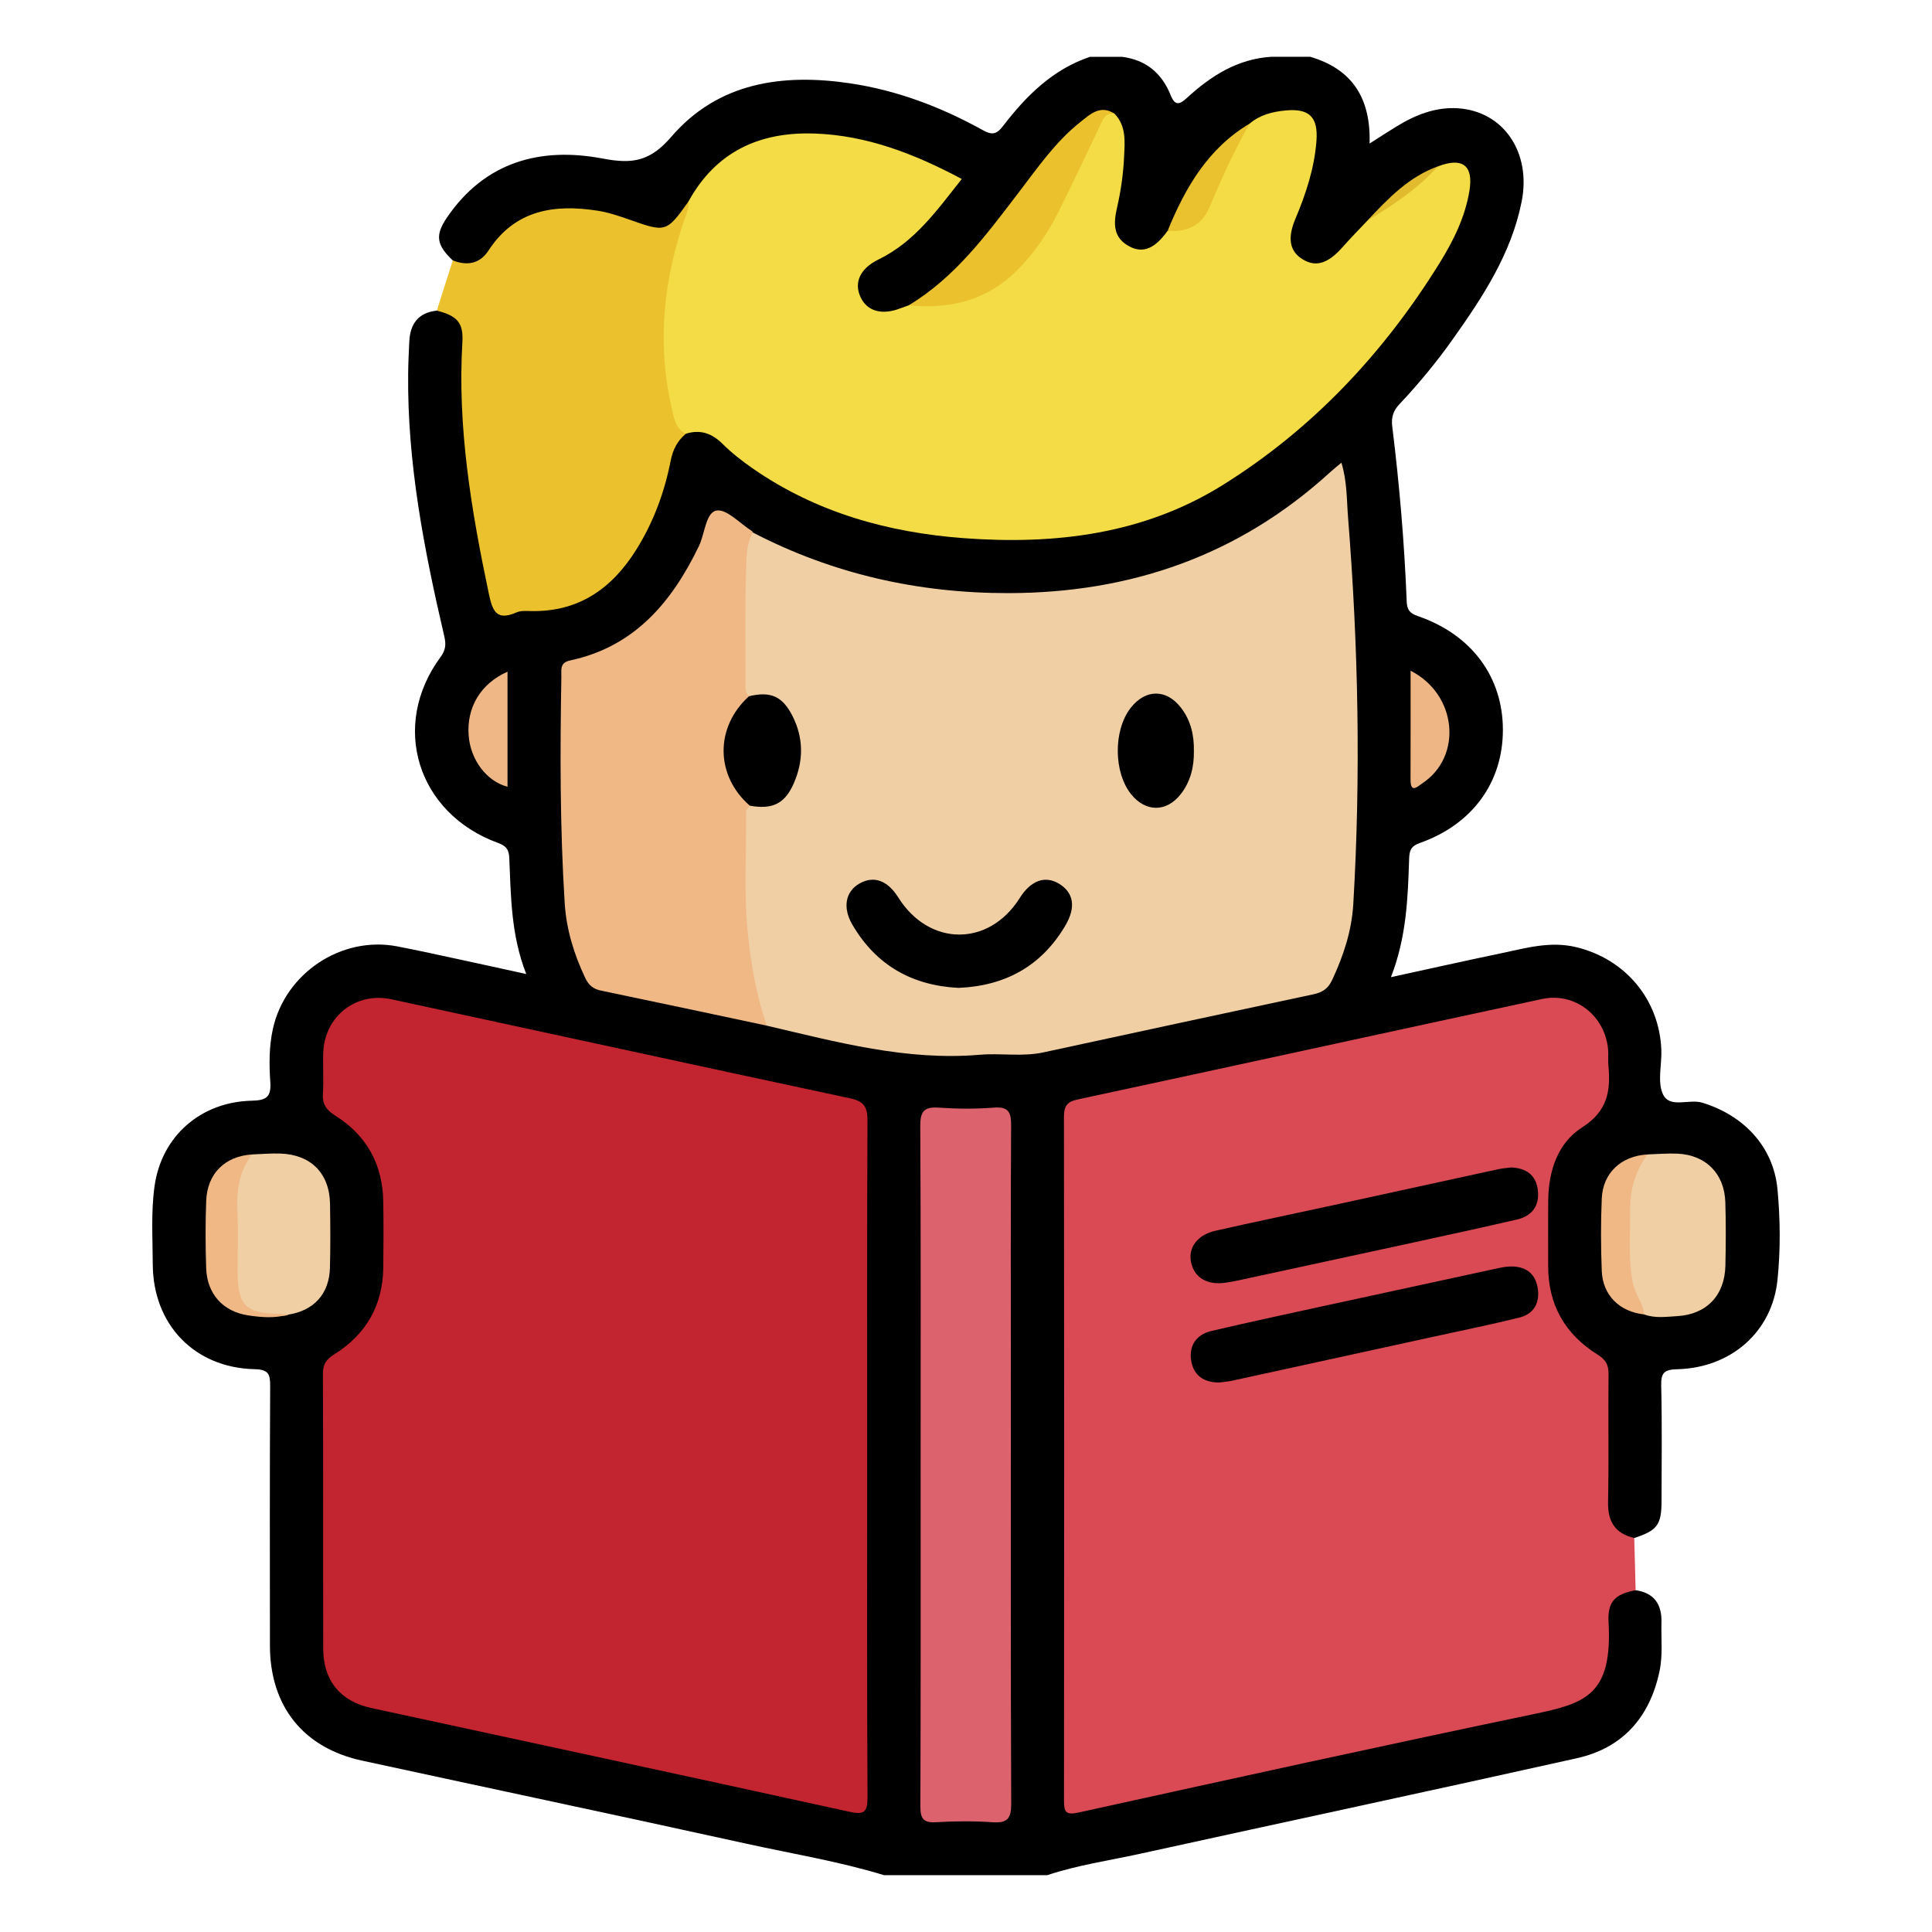 <?xml version="1.0" encoding="utf-8"?>
<!-- Generator: Adobe Illustrator 16.0.0, SVG Export Plug-In . SVG Version: 6.00 Build 0)  -->
<!DOCTYPE svg PUBLIC "-//W3C//DTD SVG 1.1//EN" "http://www.w3.org/Graphics/SVG/1.1/DTD/svg11.dtd">
<svg version="1.1" id="Layer_1" xmlns="http://www.w3.org/2000/svg" xmlns:xlink="http://www.w3.org/1999/xlink" x="0px" y="0px"
	 width="85px" height="85px" viewBox="0 0 85 85" enable-background="new 0 0 85 85" xml:space="preserve">
<g>
	<path fill-rule="evenodd" clip-rule="evenodd" d="M38.895,82.5c-1.985-0.607-4.034-0.94-6.056-1.385
		c-5.632-1.24-11.274-2.433-16.911-3.655c-2.589-0.562-4.05-2.397-4.052-5.065c-0.003-3.802-0.011-7.603,0.01-11.404
		c0.003-0.536-0.065-0.737-0.695-0.753c-2.644-0.065-4.457-1.967-4.47-4.612c-0.005-1.145-0.08-2.305,0.077-3.43
		c0.309-2.226,2.047-3.72,4.286-3.77c0.631-0.014,0.854-0.162,0.808-0.82c-0.053-0.773-0.057-1.557,0.112-2.331
		c0.536-2.45,3.008-4.11,5.469-3.639c0.944,0.182,1.883,0.391,2.823,0.593c0.909,0.195,1.817,0.397,2.857,0.625
		c-0.674-1.718-0.675-3.427-0.748-5.125c-0.016-0.368-0.151-0.518-0.499-0.645c-3.552-1.3-4.747-5.158-2.527-8.172
		c0.229-0.311,0.252-0.557,0.168-0.916c-0.887-3.805-1.633-7.631-1.59-11.563c0.005-0.468,0.028-0.937,0.05-1.404
		c0.037-0.778,0.393-1.276,1.21-1.362c0.836-0.054,1.215,0.249,1.282,1.064c0.046,0.569,0.022,1.143,0.016,1.715
		c-0.04,3.271,0.546,6.463,1.215,9.646c0.118,0.559,0.346,0.854,0.957,0.641c0.146-0.052,0.308-0.064,0.463-0.059
		c2.685,0.093,4.193-1.495,5.247-3.7c0.403-0.845,0.713-1.731,0.884-2.657c0.098-0.531,0.302-0.993,0.761-1.312
		c0.678-0.354,1.277-0.145,1.792,0.318c2.872,2.583,6.328,3.686,10.088,4.094c3.076,0.333,6.065,0.03,9-0.942
		c2.169-0.718,4.002-1.986,5.714-3.438c2.412-2.047,4.506-4.388,6.211-7.06c0.687-1.077,1.302-2.198,1.551-3.472
		c0.179-0.916-0.11-1.196-1.03-1.036c-1.312,0.456-2.188,1.486-3.162,2.39c-0.354,0.482-0.762,0.917-1.193,1.33
		c-0.635,0.606-1.213,0.717-1.807,0.344c-0.593-0.371-0.773-1.042-0.459-1.856c0.374-0.969,0.746-1.933,0.899-2.969
		c0.213-1.44-0.396-1.961-1.769-1.49c-0.271,0.093-0.524,0.222-0.778,0.352c-1.366,0.741-2.159,1.994-2.911,3.279
		c-0.275,0.471-0.488,0.977-0.727,1.469c-0.571,0.746-1.172,0.983-1.786,0.708c-0.646-0.29-0.931-0.898-0.763-1.779
		c0.16-0.845,0.292-1.694,0.354-2.55c0.036-0.492-0.075-0.984-0.303-1.435c-0.497-0.454-0.892-0.05-1.227,0.213
		c-0.632,0.497-1.185,1.088-1.695,1.716c-1.326,1.632-2.481,3.404-4.01,4.872c-0.624,0.599-1.284,1.135-2.057,1.527
		c-0.231,0.118-0.461,0.247-0.718,0.297c-0.638,0.124-1.123-0.141-1.467-0.653c-0.315-0.469-0.21-1.131,0.205-1.577
		c0.216-0.231,0.487-0.384,0.763-0.53c1.224-0.655,2.084-1.693,2.911-2.767c0.19-0.246,0.229-0.458-0.103-0.626
		c-2.336-1.178-4.767-1.938-7.42-1.52c-1.714,0.271-2.881,1.338-3.733,2.794c-0.834,1.292-1.211,1.43-2.637,0.896
		c-1.067-0.399-2.163-0.54-3.293-0.467c-1.082,0.07-1.916,0.599-2.592,1.413c-0.215,0.259-0.401,0.56-0.717,0.704
		c-0.426,0.194-0.873,0.4-1.254-0.097c-0.719-0.68-0.785-1.109-0.251-1.891c1.678-2.459,4.125-3.109,6.853-2.589
		c1.324,0.252,2.088,0.117,3.021-0.966c2.054-2.383,4.879-2.787,7.854-2.345c2.074,0.308,4.014,1.045,5.843,2.06
		c0.388,0.215,0.595,0.205,0.886-0.175c1.019-1.329,2.186-2.498,3.832-3.051c0.469,0,0.938,0,1.406,0
		c1.054,0.132,1.755,0.722,2.142,1.689c0.193,0.485,0.395,0.414,0.723,0.112c1.051-0.964,2.219-1.708,3.698-1.802
		c0.572,0,1.146,0,1.719,0c1.849,0.543,2.67,1.823,2.611,3.816c0.44-0.279,0.797-0.513,1.159-0.734
		c0.833-0.513,1.723-0.88,2.718-0.817c2.01,0.125,3.246,1.934,2.813,4.108c-0.452,2.275-1.693,4.166-3.003,6.016
		c-0.722,1.021-1.516,1.986-2.374,2.895c-0.276,0.291-0.365,0.587-0.316,0.979c0.316,2.558,0.535,5.123,0.636,7.698
		c0.014,0.352,0.117,0.519,0.492,0.647c2.366,0.811,3.737,2.675,3.74,4.999c0.002,2.307-1.332,4.162-3.653,4.982
		c-0.42,0.148-0.461,0.362-0.473,0.726c-0.055,1.716-0.118,3.433-0.8,5.178c1.672-0.364,3.257-0.72,4.847-1.051
		c1.089-0.228,2.162-0.546,3.308-0.269c2.152,0.521,3.654,2.294,3.742,4.514c0.026,0.65-0.178,1.382,0.06,1.932
		c0.29,0.673,1.143,0.216,1.735,0.395c1.809,0.548,3.139,1.916,3.316,3.819c0.123,1.314,0.134,2.662,0,3.975
		c-0.233,2.289-2.044,3.871-4.399,3.933c-0.589,0.016-0.731,0.154-0.718,0.732c0.042,1.69,0.018,3.384,0.015,5.075
		c-0.002,1.04-0.19,1.289-1.201,1.62c-0.85,0.027-1.288-0.374-1.338-1.319c-0.06-1.144-0.014-2.289-0.021-3.435
		c-0.002-0.286-0.021-0.574,0.003-0.858c0.098-1.186-0.057-2.171-1.18-2.968c-1.081-0.768-1.491-2.029-1.48-3.382
		c0.008-0.91-0.002-1.821,0.003-2.732c0.007-1.616,0.635-2.94,1.941-3.895c0.52-0.379,0.762-0.817,0.717-1.448
		c-0.026-0.362,0.005-0.729-0.011-1.093c-0.072-1.701-1.291-2.649-2.966-2.29c-2.341,0.502-4.68,1.011-7.019,1.521
		c-4.145,0.903-8.289,1.807-12.436,2.699c-0.985,0.212-1.021,0.241-1.021,1.217c-0.002,9.603-0.002,19.206,0,28.809
		c0,1.047,0.02,1.062,1.063,0.842c6.696-1.414,13.375-2.906,20.067-4.335c1.741-0.372,2.304-1.103,2.317-2.885
		c0.003-0.39-0.029-0.783,0.045-1.168c0.143-0.742,0.65-1.1,1.374-0.985c0.814,0.116,1.159,0.619,1.139,1.405
		c-0.019,0.725,0.066,1.454-0.088,2.175c-0.432,2.02-1.621,3.365-3.639,3.814c-6.4,1.428-12.814,2.797-19.22,4.204
		c-1.359,0.299-2.744,0.496-4.07,0.939C43.687,82.5,41.291,82.5,38.895,82.5z"/>
	<path fill-rule="evenodd" clip-rule="evenodd" fill="#D94A54" d="M71.961,69.962c-0.912,0.176-1.242,0.501-1.191,1.413
		c0.175,3.182-0.997,3.559-3.27,4.033c-6.689,1.395-13.364,2.863-20.037,4.333c-0.573,0.127-0.652-0.019-0.651-0.529
		c0.01-10.023,0.011-20.047-0.002-30.069c0-0.471,0.12-0.668,0.612-0.774c6.809-1.459,13.609-2.954,20.417-4.416
		c1.455-0.312,2.776,0.731,2.91,2.215c0.021,0.233-0.01,0.471,0.013,0.702c0.108,1.121-0.032,2.018-1.157,2.732
		c-1.065,0.677-1.477,1.911-1.489,3.204c-0.01,0.963-0.002,1.927-0.003,2.89c-0.003,1.705,0.743,3.008,2.172,3.899
		c0.36,0.226,0.489,0.445,0.484,0.861c-0.021,1.874,0.018,3.749-0.021,5.622c-0.018,0.868,0.312,1.39,1.153,1.589
		C71.921,68.432,71.941,69.197,71.961,69.962z"/>
	<path fill-rule="evenodd" clip-rule="evenodd" fill="#EBC22E" d="M19.92,11.456c0.632,0.25,1.191,0.151,1.571-0.432
		c1.161-1.785,2.875-2.049,4.783-1.757c0.481,0.073,0.955,0.233,1.417,0.396c1.601,0.566,1.629,0.564,2.597-0.793
		c0.308,0.348,0.073,0.689-0.03,1.018c-0.782,2.506-1.105,5.038-0.556,7.645c0.113,0.535,0.37,1.017,0.473,1.55
		c-0.372,0.311-0.572,0.696-0.667,1.183c-0.271,1.383-0.752,2.691-1.501,3.896c-1.077,1.73-2.548,2.771-4.662,2.722
		c-0.207-0.005-0.437-0.021-0.617,0.058c-0.9,0.395-1.062-0.066-1.228-0.854c-0.766-3.642-1.379-7.292-1.157-11.036
		c0.051-0.856-0.228-1.157-1.125-1.386C19.453,12.93,19.686,12.193,19.92,11.456z"/>
	<path fill-rule="evenodd" clip-rule="evenodd" fill="#C22430" d="M38.152,64.143c0,4.971-0.014,9.942,0.016,14.913
		c0.004,0.704-0.165,0.794-0.824,0.648c-7-1.538-14.007-3.043-21.011-4.559c-1.352-0.292-2.109-1.202-2.112-2.6
		c-0.01-4.034,0.003-8.068-0.014-12.102c-0.002-0.424,0.145-0.637,0.498-0.857c1.403-0.877,2.14-2.159,2.158-3.827
		c0.011-0.963,0.014-1.926-0.001-2.889c-0.025-1.631-0.722-2.912-2.1-3.779c-0.404-0.254-0.587-0.511-0.555-0.988
		c0.04-0.597-0.009-1.198,0.015-1.795c0.064-1.601,1.438-2.68,3.006-2.342c6.727,1.45,13.449,2.92,20.179,4.357
		c0.604,0.129,0.763,0.38,0.759,0.984C38.141,54.253,38.152,59.198,38.152,64.143z"/>
	<path fill-rule="evenodd" clip-rule="evenodd" fill="#F0CFA4" d="M33.122,23.428c3.528,1.832,7.292,2.673,11.256,2.667
		c5.36-0.009,10.108-1.648,14.108-5.288c0.15-0.138,0.311-0.265,0.531-0.451c0.254,0.837,0.23,1.644,0.293,2.424
		c0.451,5.66,0.564,11.327,0.229,16.998c-0.07,1.185-0.436,2.286-0.938,3.354c-0.176,0.372-0.432,0.531-0.817,0.613
		c-3.962,0.844-7.921,1.699-11.88,2.556c-0.928,0.2-1.868,0.025-2.798,0.104c-3.221,0.275-6.288-0.56-9.371-1.28
		c-0.375-0.189-0.432-0.569-0.528-0.913c-0.401-1.435-0.598-2.902-0.635-4.389c-0.028-1.117-0.01-2.236-0.003-3.354
		c0.002-0.336-0.021-0.681,0.182-0.979c0.093-0.097,0.21-0.144,0.342-0.164c1.43-0.215,2.092-1.074,1.909-2.527
		c-0.099-0.785-0.273-1.544-1.083-1.954c-0.378-0.192-0.848,0.072-1.188-0.267c-0.04-0.069-0.093-0.136-0.097-0.213
		c-0.1-2.15-0.214-4.301,0.103-6.443C32.769,23.707,32.791,23.433,33.122,23.428z"/>
	<path fill-rule="evenodd" clip-rule="evenodd" fill="#F3DC45" d="M30.174,19.083c-0.46-0.228-0.523-0.705-0.618-1.113
		c-0.669-2.893-0.363-5.724,0.621-8.499c0.071-0.199,0.138-0.388,0.109-0.6c1.204-2.198,3.133-3.081,5.553-2.996
		c2.306,0.08,4.399,0.894,6.475,1.999c-1.081,1.364-2.061,2.762-3.661,3.541c-0.818,0.398-1.102,1.028-0.781,1.681
		c0.298,0.607,0.944,0.779,1.746,0.466c0.119-0.046,0.241-0.086,0.362-0.129c0.651-0.176,1.33-0.143,1.99-0.272
		c1.794-0.354,2.952-1.513,3.885-2.984c0.934-1.474,1.487-3.136,2.331-4.653c0.18-0.324,0.31-0.769,0.851-0.52
		c0.524,0.544,0.448,1.242,0.418,1.894c-0.035,0.744-0.139,1.495-0.307,2.222c-0.168,0.724-0.183,1.349,0.562,1.732
		c0.594,0.306,1.113,0.069,1.663-0.702c1.293-0.253,1.78-1.241,2.196-2.337c0.328-0.865,0.701-1.723,1.408-2.372
		c0.452-0.389,1.005-0.525,1.572-0.58c1.051-0.103,1.449,0.284,1.369,1.339c-0.09,1.201-0.464,2.331-0.929,3.435
		c-0.358,0.849-0.25,1.426,0.324,1.775c0.578,0.353,1.113,0.185,1.74-0.522c0.359-0.406,0.741-0.793,1.112-1.188
		c1.006-0.826,2.033-1.625,3.096-2.379c1.07-0.413,1.567-0.054,1.391,1.053c-0.187,1.172-0.711,2.224-1.329,3.219
		c-2.45,3.944-5.563,7.268-9.508,9.734c-3.489,2.183-7.395,2.647-11.407,2.35c-3.335-0.248-6.493-1.127-9.283-3.062
		c-0.468-0.325-0.925-0.68-1.329-1.08C31.324,19.062,30.812,18.883,30.174,19.083z"/>
	<path fill-rule="evenodd" clip-rule="evenodd" fill="#F0B885" d="M32.989,35.447c-0.057,0.082-0.165,0.165-0.164,0.247
		c0.02,1.784-0.104,3.567,0.076,5.354c0.141,1.395,0.379,2.754,0.835,4.076c-2.435-0.517-4.87-1.037-7.307-1.544
		c-0.34-0.071-0.535-0.246-0.682-0.556c-0.495-1.044-0.829-2.134-0.902-3.283c-0.21-3.323-0.205-6.651-0.147-9.979
		c0.005-0.293-0.082-0.605,0.39-0.706c2.827-0.605,4.469-2.562,5.659-5.025c0.264-0.547,0.305-1.48,0.771-1.568
		c0.449-0.084,1.036,0.569,1.561,0.9c0.021,0.013,0.029,0.043,0.043,0.064c-0.281,0.485-0.275,1.051-0.293,1.564
		c-0.063,1.737-0.026,3.479-0.028,5.219c0,0.159,0.017,0.312,0.155,0.419c0.047,0.146-0.041,0.242-0.12,0.347
		c-1.042,1.376-1.049,2.684-0.022,4.055C32.907,35.156,33.013,35.273,32.989,35.447z"/>
	<path fill-rule="evenodd" clip-rule="evenodd" fill="#DC626D" d="M40.504,64.462c0-4.972,0.013-9.944-0.016-14.917
		c-0.004-0.653,0.17-0.858,0.819-0.813c0.803,0.056,1.617,0.061,2.419-0.001c0.653-0.051,0.763,0.209,0.759,0.793
		c-0.023,3.671-0.012,7.342-0.012,11.013c0,6.274-0.011,12.549,0.016,18.822c0.002,0.655-0.172,0.855-0.819,0.812
		c-0.829-0.057-1.667-0.05-2.498-0.001c-0.573,0.033-0.681-0.187-0.679-0.712C40.512,74.46,40.504,69.461,40.504,64.462z"/>
	<path fill-rule="evenodd" clip-rule="evenodd" fill="#F0CFA4" d="M72.488,50.79c0.438-0.014,0.878-0.054,1.315-0.034
		c1.245,0.056,2.065,0.878,2.104,2.134c0.029,0.932,0.024,1.865,0.003,2.798c-0.029,1.3-0.824,2.14-2.116,2.216
		c-0.483,0.028-0.981,0.105-1.46-0.075c-0.49-0.416-0.679-0.989-0.742-1.59c-0.157-1.477-0.265-2.957,0.139-4.418
		C71.853,51.382,72.034,50.985,72.488,50.79z"/>
	<path fill-rule="evenodd" clip-rule="evenodd" fill="#F0CFA4" d="M11.083,50.791c0.415-0.015,0.83-0.054,1.244-0.04
		c1.353,0.044,2.171,0.87,2.193,2.217c0.015,0.938,0.021,1.875-0.004,2.812c-0.03,1.143-0.703,1.88-1.828,2.057
		c-0.049,0.017-0.098,0.042-0.148,0.045c-1.868,0.107-2.301-0.295-2.314-2.173c-0.008-1.063-0.024-2.127,0.009-3.189
		C10.256,51.824,10.405,51.173,11.083,50.791z"/>
	<path fill-rule="evenodd" clip-rule="evenodd" fill="#EBC22E" d="M49.036,5.003c-0.418-0.06-0.514,0.265-0.647,0.543
		c-0.606,1.262-1.196,2.532-1.824,3.784c-0.465,0.928-1.041,1.779-1.779,2.527c-1.339,1.357-2.972,1.757-4.805,1.575
		c2.05-1.234,3.428-3.122,4.845-4.974c0.834-1.09,1.617-2.229,2.707-3.09C47.955,5.035,48.406,4.59,49.036,5.003z"/>
	<path fill-rule="evenodd" clip-rule="evenodd" fill="#EFB885" d="M11.083,50.791c-0.56,0.743-0.682,1.587-0.637,2.495
		c0.043,0.879,0.006,1.763,0.01,2.645c0.007,1.516,0.335,1.846,1.844,1.875c0.129,0.003,0.258,0.02,0.387,0.03
		c-0.587,0.172-1.185,0.124-1.771,0.035c-1.108-0.169-1.807-0.946-1.845-2.074c-0.033-0.986-0.036-1.977,0.001-2.963
		C9.117,51.633,9.894,50.87,11.083,50.791z"/>
	<path fill-rule="evenodd" clip-rule="evenodd" fill="#F0B885" d="M72.488,50.79c-0.553,0.732-0.779,1.58-0.77,2.476
		c0.013,1.06-0.094,2.12,0.121,3.182c0.101,0.498,0.453,0.879,0.495,1.381c-1.078-0.117-1.82-0.84-1.863-1.912
		c-0.042-1.062-0.045-2.128,0-3.189C70.52,51.598,71.33,50.856,72.488,50.79z"/>
	<path fill-rule="evenodd" clip-rule="evenodd" fill="#EDB684" d="M62.06,29.509c2.057,1.046,2.293,3.782,0.513,4.956
		c-0.204,0.135-0.517,0.463-0.515-0.163C62.063,32.73,62.06,31.159,62.06,29.509z"/>
	<path fill-rule="evenodd" clip-rule="evenodd" fill="#EFB785" d="M22.329,29.551c0,1.73,0,3.395,0,5.063
		c-0.916-0.239-1.623-1.174-1.709-2.24C20.519,31.133,21.14,30.078,22.329,29.551z"/>
	<path fill-rule="evenodd" clip-rule="evenodd" fill="#EAC12E" d="M54.978,5.439c-0.682,1.19-1.242,2.436-1.775,3.699
		c-0.324,0.768-0.986,1.096-1.829,1.01C52.149,8.253,53.148,6.528,54.978,5.439z"/>
	<path fill-rule="evenodd" clip-rule="evenodd" fill="#E1BB2D" d="M63.263,7.318c-0.887,0.982-1.967,1.713-3.096,2.379
		C61.068,8.735,61.978,7.782,63.263,7.318z"/>
	<path fill-rule="evenodd" clip-rule="evenodd" d="M66.489,51.363c0.656,0.031,1.078,0.328,1.165,0.963
		c0.096,0.698-0.229,1.169-0.915,1.328c-1.52,0.352-3.043,0.682-4.566,1.014c-2.591,0.563-5.182,1.122-7.772,1.682
		c-0.152,0.033-0.308,0.055-0.462,0.079c-0.821,0.132-1.409-0.219-1.542-0.916c-0.121-0.636,0.29-1.188,1.085-1.367
		c1.698-0.384,3.403-0.737,5.104-1.107c2.438-0.53,4.875-1.065,7.312-1.595C66.102,51.399,66.311,51.387,66.489,51.363z"/>
	<path fill-rule="evenodd" clip-rule="evenodd" d="M53.636,60.824c-0.726,0.002-1.149-0.36-1.235-1.002
		c-0.087-0.648,0.255-1.115,0.901-1.266c1.543-0.361,3.093-0.695,4.642-1.034c2.589-0.564,5.18-1.125,7.771-1.685
		c0.229-0.05,0.46-0.106,0.691-0.116c0.655-0.027,1.125,0.251,1.243,0.923c0.114,0.648-0.146,1.16-0.801,1.323
		c-1.261,0.313-2.534,0.57-3.804,0.848c-2.944,0.645-5.889,1.289-8.834,1.93C54.007,60.789,53.798,60.803,53.636,60.824z"/>
	<path fill-rule="evenodd" clip-rule="evenodd" d="M42.17,43.463c-2.046-0.104-3.625-0.997-4.668-2.778
		c-0.448-0.765-0.3-1.478,0.33-1.824c0.622-0.342,1.221-0.121,1.687,0.621c1.36,2.169,3.988,2.182,5.345,0.027
		c0.49-0.779,1.121-1.004,1.742-0.621c0.634,0.391,0.739,1.031,0.263,1.837C45.815,42.507,44.226,43.376,42.17,43.463z"/>
	<path fill-rule="evenodd" clip-rule="evenodd" d="M32.989,35.447c-1.525-1.323-1.54-3.463-0.033-4.817
		c0.945-0.223,1.461-0.003,1.902,0.854c0.504,0.981,0.499,1.994,0.061,2.99C34.525,35.368,33.974,35.623,32.989,35.447z"/>
	<path fill-rule="evenodd" clip-rule="evenodd" d="M52.526,33.05c0.009,0.692-0.147,1.341-0.583,1.895
		c-0.627,0.796-1.537,0.792-2.176,0.001c-0.777-0.963-0.788-2.817-0.023-3.801c0.652-0.838,1.579-0.843,2.221,0
		C52.393,31.704,52.54,32.354,52.526,33.05z"/>
</g>
</svg>
